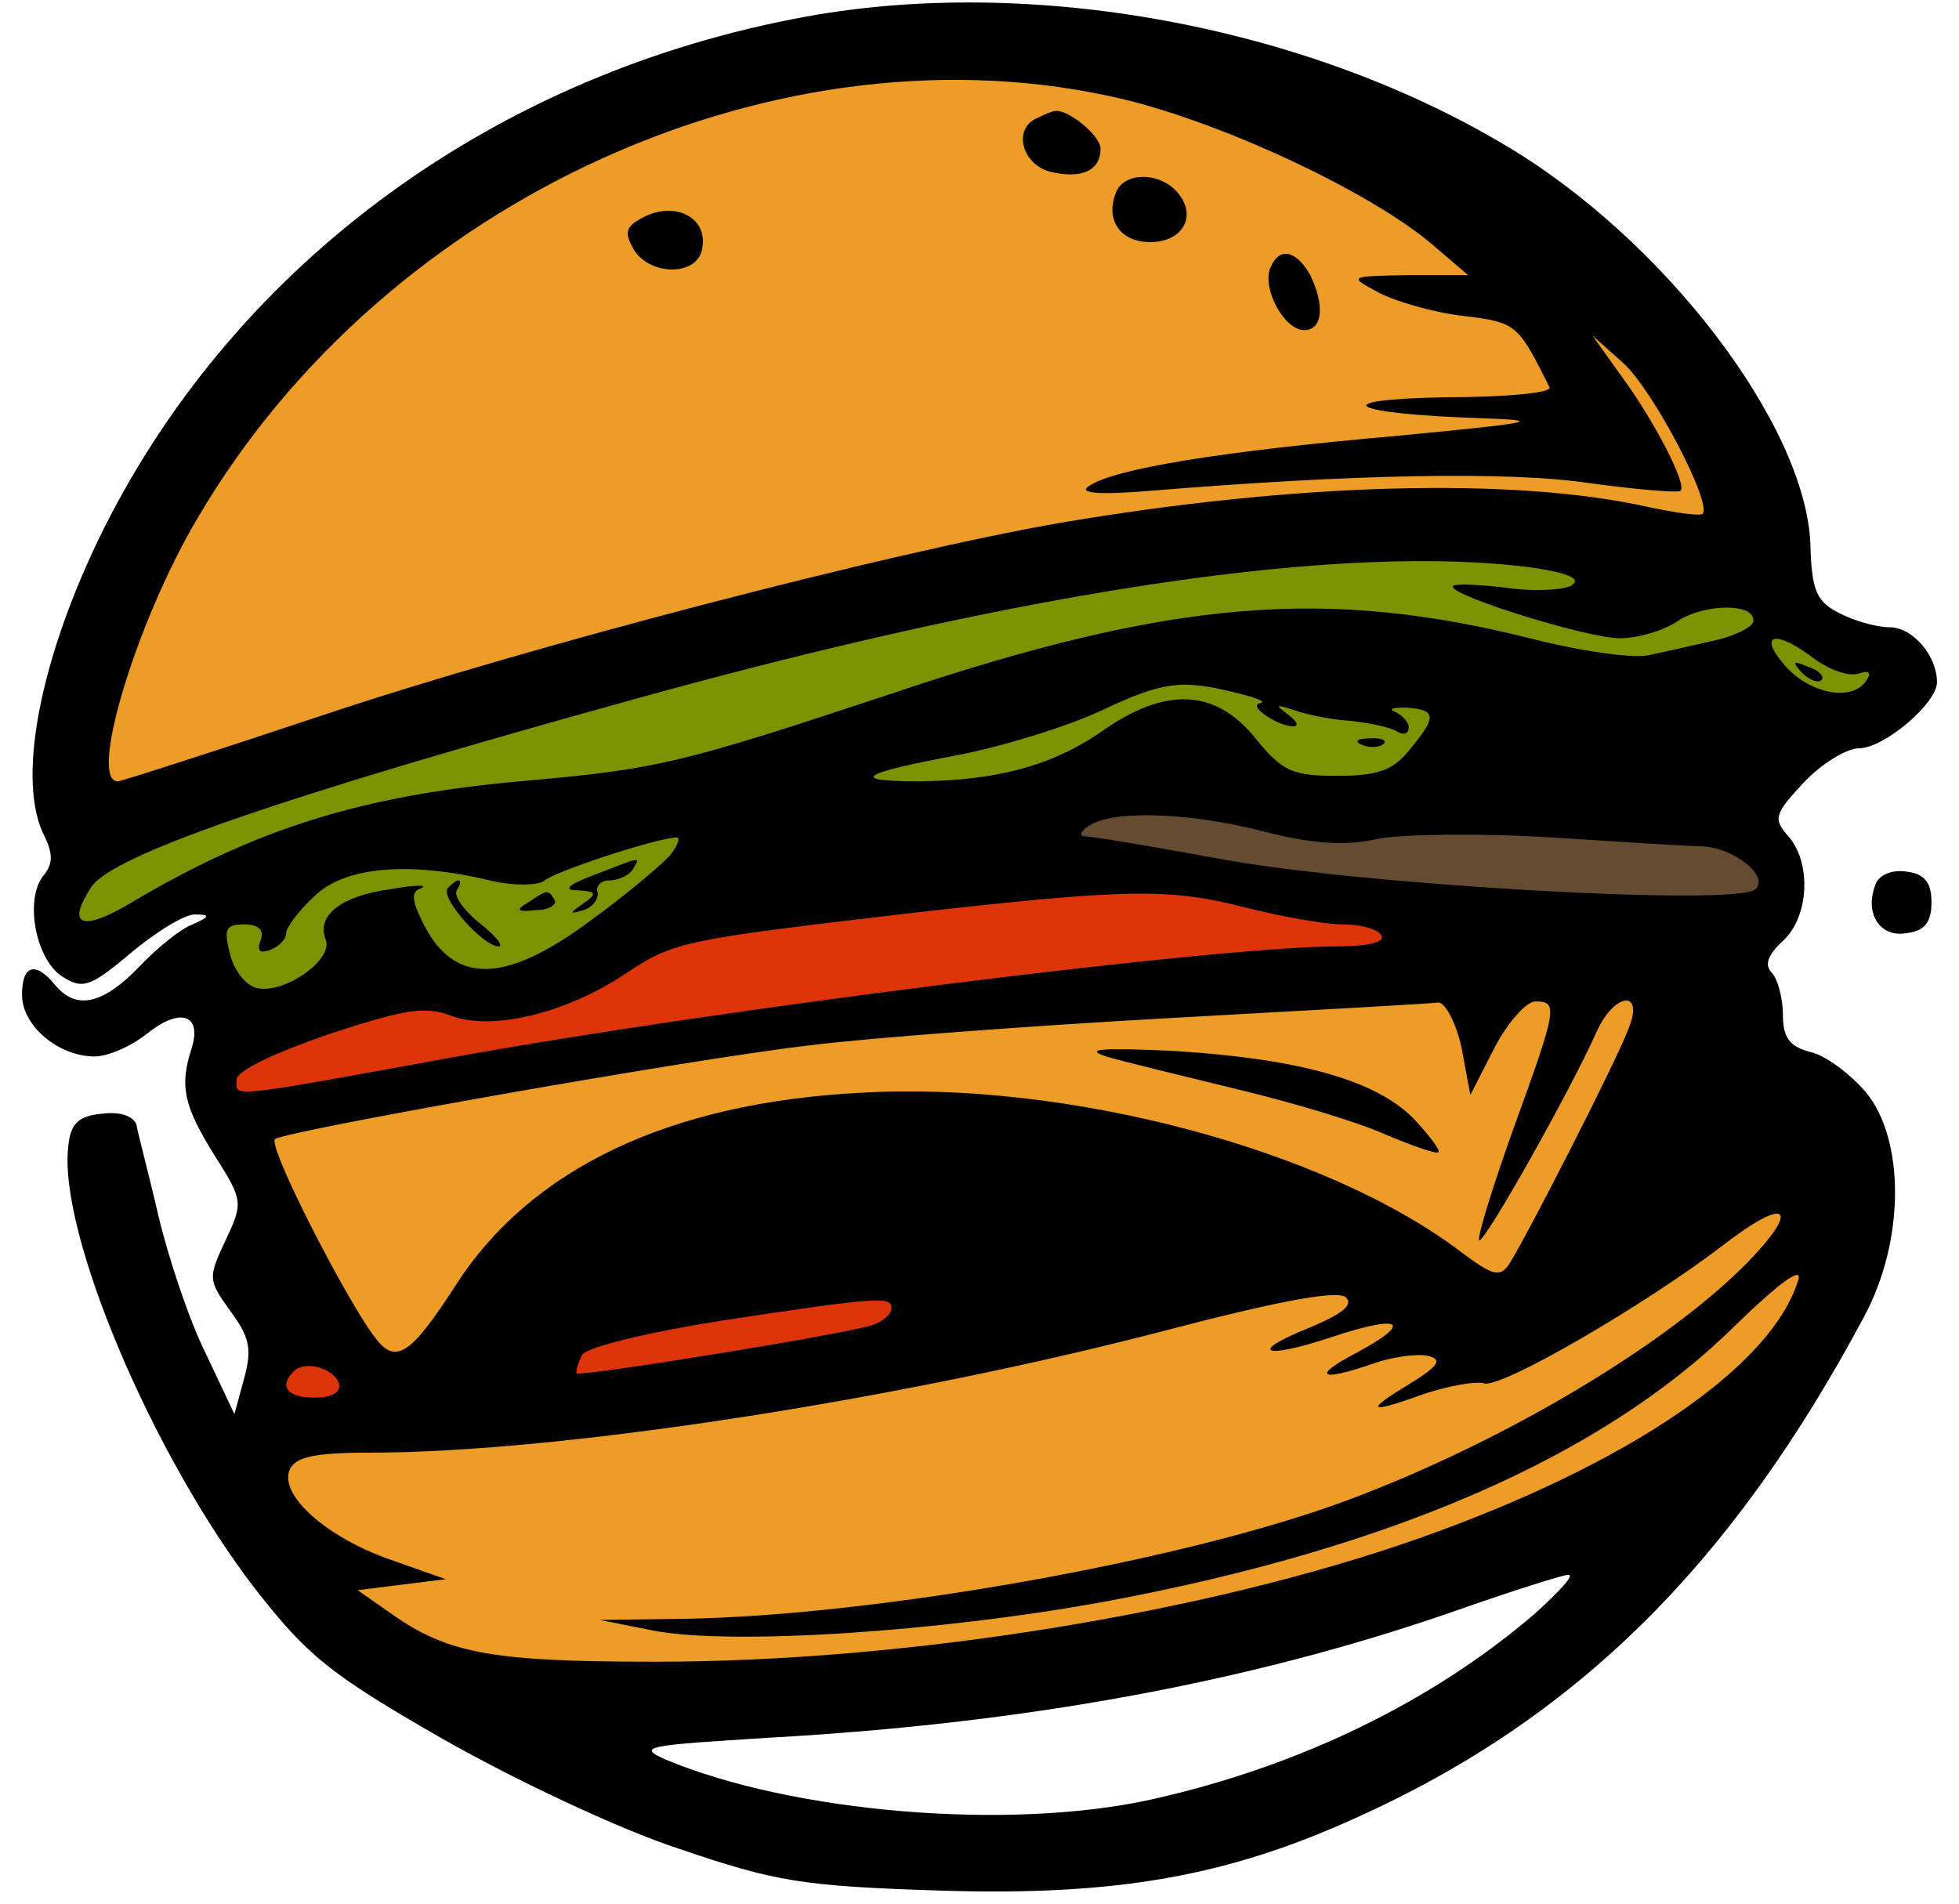 <svg version="1.2" xmlns="http://www.w3.org/2000/svg" viewBox="0 0 178 173" width="178" height="173">
	<title>logo-svg</title>
	<style>
		.s0 { fill: #7b9201 } 
		.s1 { fill: #ed9c28 } 
		.s2 { fill: #654b30 } 
		.s3 { fill: #de3409 } 
		.s4 { fill: #000000 } 
	</style>
	<path id="Forme 4" fill-rule="evenodd" class="s0" d="m166 58l7 2-5 5-7-1-1-5 1-4z"/>
	<path id="Forme 5" fill-rule="evenodd" class="s1" d="m35 152l27 2 35-2 33-8 24-8 10-11 5-12-5-9-19 12-8 5-8-6-10-3-15 3-23 9-21 3-19 1-17 3 1 7 5 9z"/>
	<path id="Forme 11" fill-rule="evenodd" class="s2" d="m95 75l5 4 9 1 15 2 12 1 15 1h9l2-3-2-5-10-2h-22l-14-1h-10-6z"/>
	<path id="Forme 6" fill-rule="evenodd" class="s3" d="m22 101l19-2 15-3 25-3 22-3h17l9-4-3-4-10-1-12-2h-21l-21 4-8 6-8 2-7-2-6 2-8 1-5 3v4z"/>
	<path id="Forme 7" fill-rule="evenodd" class="s1" d="m23 105l3 9 6 7 4 4 9-4 16-11 28-1 16 1 19 4 9 5h7l8-10 4-10v-13h-10l-24 4-16 1-17 2-14 1-13 2-9 2-10 1-12 2-6 1z"/>
	<g id="Layer">
		<path id="Forme 1" fill-rule="evenodd" class="s1" d="m9 62l9-20 12-15 24-17 15-2 18-3 16 2 23 8 20 10 11 16 2 10-20-3-18-2-19 3-23 4-21 6-26 9-16 5-7 2-2-6z"/>
		<path id="Forme 2" fill-rule="evenodd" class="s0" d="m81 76l18-6 16 3 16-1 2-9-16-3-17 2-19 4-6 4z"/>
		<path id="Forme 3" fill-rule="evenodd" class="s0" d="m22 81l-3 5 3 6 7-1 8-1 15-2 6-5 7-7-4-3-11 2-15 1z"/>
		<path id="Forme 8" fill-rule="evenodd" class="s3" d="m52 118l-1 8h9l19-2 6-5-5-4-16 2z"/>
		<path id="Forme 9" fill-rule="evenodd" class="s3" d="m27 123l-3 4 2 2 6-1v-3z"/>
		<path id="Forme 10" fill-rule="evenodd" class="s0" d="m8 77l-2 6 2 3 5-2 8-4 11-3 17-2 17-5 13-4 9-2 14-3 9-1 17-1 9 2 12 1 7-1 3-1 2-5-1-3-11-2-21-2-22 2-22 4-22 5-24 6-19 7z"/>
		<path id="Layer" class="s4" d="m73.3 1.5c-28.1 5.1-51.6 22.2-63.8 46.4-5.9 11.8-8.1 23.2-5.4 28.2 0.7 1.5 0.7 2.4-0.1 3.4-1.8 2.1-0.8 7.6 1.6 9.2 1.9 1.2 2.5 1.1 6.4-2.2 2.3-1.9 4.9-3.5 5.8-3.4 1.3 0 1.3 0.2-0.3 0.9-1.1 0.4-3.3 2.2-4.9 3.9-3.3 3.4-5.7 3.9-7.6 1.6-1.8-2.2-3-1.8-3 0.9 0 2.8 3.3 5.6 6.6 5.6 1.2 0 3.3-0.9 4.8-2.1 3-2.4 5-1.7 4 1.4-1.1 3.4-0.7 5.2 2.1 9.7 2.6 4.1 2.6 4.3 1 7.7-1.6 3.4-1.6 3.6 0.4 6.4 1.8 2.4 2 3.5 1.3 6.1l-0.9 3.3-2.6-5.5c-1.5-3-3.4-8.7-4.3-12.5-0.9-3.9-1.9-7.6-2-8.3-0.3-0.8-1.5-1.2-3.1-1-2.2 0.2-2.9 0.9-3.1 3-0.9 7.8 7.6 28 17 40.2 4.7 6 6.7 7.7 17 13.6 6.5 3.7 16 8.2 21.5 10 8.8 3 11.2 3.4 23.8 3.8 15.9 0.5 26.1-1.3 37.9-6.7 19.9-9 34-23 46-45.5 3.7-6.9 3.7-16.1 0.1-20.4-1.4-1.6-3.6-3.3-5-3.6-1.9-0.5-2.5-1.3-2.5-3.4 0-1.5-0.5-3.3-1-3.8-0.7-0.7-0.4-1.6 1-2.9 2.4-2.2 2.6-7.1 0.5-9.5-1.4-1.6-1.3-2 1.4-4.9 1.6-1.7 3.9-3.1 5-3.1 2.3 0 7.1-4.1 7.1-6 0-2.4-2.2-5-4.3-5-1.2 0-3.3-0.6-4.6-1.3-2-1-2.5-2-2.6-6.2-0.4-10.9-13.4-27.9-27.9-36.4-18.2-10.8-42.9-15.3-63.3-11.6zm28.7 7.5c9.2 2.2 22.4 8.4 28 13.1l3.4 2.9h-5.4c-5.5 0.1-5.5 0.1-2.7 1.6 1.5 0.8 5 1.8 7.6 2.1 4.9 0.6 5 0.7 7.9 6.5 0.2 0.5-4.1 0.9-9.5 0.9-11 0.2-8.8 1.5 3.2 1.9 6 0.2 5 0.4-7.5 1.6-16 1.4-25.9 3-28.1 4.6-0.9 0.6 0.8 0.8 5.6 0.4 18.3-1.5 32.5-1.8 39.9-0.7 4.4 0.6 8.1 0.9 8.3 0.7 0.6-0.6-2.4-6.4-5.5-10.6l-2.5-3.5 2.8 2.5c2.6 2.3 8.1 12.7 7.2 13.7-0.3 0.2-2.4-0.1-4.8-0.6-12.4-2.8-32.3-2.2-53.5 1.4-15.6 2.7-48.6 11.3-67.1 17.5-9.9 3.3-18.3 6-18.6 6-2.7 0 1.7-14.6 7.3-24 17.1-29.1 53.1-45.3 84-38zm37.4 42.6c3.2 0.5 4.3 1 3.4 1.6-0.7 0.4-3.4 0.6-6 0.2-2.7-0.3-4.8-0.4-4.8-0.1 0 0.9 12.3 4.7 15.2 4.7 1.6 0 4-0.7 5.3-1.6 2.5-1.6 7.1-1.6 6.8 0.1-0.1 0.5-1.7 1.3-3.5 1.7-1.8 0.4-4.4 1-5.8 1.3-1.4 0.4-6.2-0.3-10.6-1.4-18.9-4.8-33-3.6-58.3 4.9-19.3 6.4-21.3 6.9-33.9 8-14.3 1.3-24 4.3-35.4 11.1-4.4 2.6-5.8 2-3.5-1.5 1.9-2.9 17.3-8.2 49.1-17 36.3-10.1 65-14.3 82-12zm25.5 8.3c1.4 1 3.1 1.6 4 1.3 0.9-0.3 1.2-0.1 0.7 0.6-1.2 2-5.1 1.3-7.4-1.3-2.6-3-0.8-3.3 2.7-0.6zm-52.4 3.1c1.7 0.4 2.6 0.8 2 0.9-1.2 0.2 1.6 2.1 3 2.1 0.6 0 0.3-0.5-0.5-1.1-1.2-0.9-1.1-0.9 0.5-0.4 1.1 0.4 3.4 0.9 5.2 1 1.8 0.2 3.7 0.6 4.3 1 0.5 0.3 1 0.2 1-0.4 0-0.5-0.6-1.1-1.2-1.4-0.7-0.3-0.3-0.4 1-0.4 2.7 0.2 2.8 0.8 0.3 3.8-1.5 1.9-2.9 2.4-6.6 2.4-4.1 0-5-0.4-7.5-3.5-3.6-4.4-8.1-4.6-13.8-0.6-4.6 3.2-9.6 4.5-16.6 4.6-6.5 0-5.6-0.7 3.5-2.4 4.1-0.8 9.9-2.6 12.9-4 5.7-2.7 7.4-2.9 12.5-1.6zm2.5 12.6c4.4 1.1 7.3 1.3 10.3 0.6 2.3-0.4 9.4-0.5 15.7-0.1 6.3 0.4 12.4 0.8 13.6 0.8 2.9 0.1 6.2 2.7 4.9 3.9-1.6 1.6-36.4-0.4-48.9-2.8-6-1.1-11.4-2-12-2-0.6 0-0.4-0.5 0.4-1 2.2-1.4 9.1-1.2 16 0.6zm-54.1 2.1c-0.8 0.9-4 3.6-7.3 6-7.7 5.7-12.3 5.8-15.1 0.3-1.1-2.2-1.2-3-0.2-3.3 0.6-0.3-0.6-0.3-2.8 0.1-4.5 0.6-6.8 2.4-5.9 4.6 0.7 1.8-3.7 4.9-6.2 4.4-1-0.2-2.1-1.5-2.5-3.1-0.6-2.3-0.4-2.7 1.3-2.7 1.3 0 1.8 0.5 1.5 1.4q-0.6 1.5 0.9 0.9c0.7-0.3 1.4-0.9 1.4-1.5 0-0.5 1.1-2 2.5-3.3 2.7-2.7 8.4-3.3 16-1.5 2.1 0.5 4.4 0.5 5 0 0.9-0.8 10-3.8 11.9-3.9 0.5-0.1 0.2 0.7-0.5 1.6zm52.4 4.8c3.2 0.8 7.1 1.5 8.7 1.5 1.6 0 3.2 0.4 3.5 1 0.4 0.6-1.2 1-4 1-10.9 0-56.3 5.7-80.5 10.1-20.8 3.8-19.5 3.6-19.5 2 0-0.8 3.4-2.4 8.3-4.1 7-2.3 8.8-2.6 11.2-1.7 3.7 1.4 10.4-0.2 15.8-3.8 4.5-3 5.4-3.1 25.7-5.5 20.3-2.3 23.8-2.3 30.8-0.5zm19.5 12.7l0.8 4.3 2.2-4.3c1.2-2.3 2.9-4.2 3.7-4.2 2.1 0 2 0.6-2 11.6-1.9 5.3-3.3 9.9-3.1 10.1 0.4 0.4 8.2-13.4 10.7-19 1.6-3.5 4.3-3.8 2.9-0.3-1 2.8-9.5 19.4-10.9 21.5-0.8 1.2-1.5 1-4.3-1.1-12.2-9.3-35.7-15.6-54.6-14.5-17.4 0.9-30 6.9-36.8 17.5-4 6.2-5.4 7.2-7.2 4.9-2.5-3.1-10-17.7-9.2-18.2 1.3-0.8 38-7.3 48.5-8.5 5.5-0.7 20.4-1.8 33-2.5 12.7-0.7 23.5-1.3 24.2-1.4 0.6 0 1.6 1.8 2.1 4.1zm26.1 19.4c-7.3 7.5-22.2 16.4-36.4 21.7-14.7 5.5-42.7 10.5-60.3 10.8l-7.7 0.1 5 1c7.2 1.3 25.9 0.1 41.1-2.7 25.7-4.8 44.8-13.1 56.7-24.7 4.3-4.2 6.5-5.8 6.1-4.5-2.4 7.9-15.5 16.8-34.5 23.5-19.3 6.8-46.5 11.2-69.3 11.2-14.8 0-18.9-0.7-24.1-4.4l-3-2.1 4-0.5 4-0.5-5.1-1.8c-5.7-2-10-5.8-9.1-8.1 0.5-1.2 2.2-1.6 7.4-1.6 17.1 0 48.1-4.8 72.2-11.1 10.3-2.7 15.7-3.7 16.4-3 0.7 0.7-0.4 1.5-3.2 2.7-5.8 2.3-4.4 3 1.9 0.9 6.3-2.1 7.5-1.4 2.3 1.4-4.2 2.2-3.4 2.7 1.5 1 1.7-0.6 3.9-0.9 4.9-0.7 1.4 0.3 1.1 0.9-1.7 2.6-4.1 2.5-3.7 2.7 1.6 0.8 2.2-0.7 4.5-1.1 5.2-0.9 1.4 0.6 14.5-7 21.7-12.5 5.8-4.5 7.2-3.6 2.4 1.4zm-77.9 4.3c0 0.5-0.8 1.2-1.7 1.5-2.8 0.9-26.5 4.7-26.9 4.4-0.1-0.2 0.1-0.9 0.5-1.7 0.5-0.7 5.8-2 12.7-3.1 14.5-2.2 15.4-2.2 15.4-1.1zm-50.2 6.8c0.2 0.8-0.6 1.3-2.2 1.3-2.5 0-3.3-1-1.9-2.4 1-1 3.6-0.3 4.1 1.1zm108.7 20.9c-9.3 8-21.4 13.9-34.8 16.9-13 2.9-32.7 1.2-44.2-3.6-2.7-1.2-1.8-1.3 9.5-2 23.1-1.3 43.3-5 61.6-11.3 5.4-1.9 10.4-3.5 10.9-3.5 0.6 0-0.8 1.5-3 3.5z"/>
		<path id="Layer" class="s4" d="m94.3 10.7c-2.3 0.9-1.5 4.2 1.1 4.9 2.9 0.7 4.6-0.1 4.6-2.1 0-1.2-3.1-3.7-4.2-3.4-0.2 0-0.9 0.3-1.5 0.6z"/>
		<path id="Layer" class="s4" d="m101.4 17.5c-1 2.5 0.4 4.5 3.1 4.5 3 0 4.3-2.4 2.5-4.5-1.6-1.9-4.9-1.9-5.6 0z"/>
		<path id="Layer" class="s4" d="m58 20c-1.2 0.7-1.2 1.3-0.4 2.7 1.5 2.4 5.8 2.4 6.2-0.1 0.6-3-2.8-4.5-5.8-2.6z"/>
		<path id="Layer" class="s4" d="m115.4 24.4c-0.7 1.9 1.3 5.6 3.1 5.6 1.7 0 1.9-2.3 0.5-5.1-1.3-2.2-2.8-2.5-3.6-0.5z"/>
		<path id="Layer" class="s4" d="m163.7 61.1c0.7 0.7 1.5 1 1.8 0.7 0.3-0.3-0.2-0.9-1.2-1.2-1.4-0.6-1.5-0.5-0.6 0.5z"/>
		<path id="Layer" class="s4" d="m123.8 67.7c0.7 0.3 1.6 0.2 1.9-0.1 0.4-0.3-0.2-0.6-1.3-0.5-1.1 0-1.4 0.3-0.6 0.6z"/>
		<path id="Layer" class="s4" d="m54 79.5c-2.4 0.9-2.9 1.4-1.5 1.4 1.7 0.1 1.8 0.3 0.5 1.2-1.3 0.9-1.3 1 0 0.6 0.8-0.2 1.4-1 1.3-1.6-0.2-0.6 0.3-1.1 1.1-1.1 0.8 0 1.8-0.5 2.1-1 0.7-1.2 0.9-1.2-3.5 0.5z"/>
		<path id="Layer" class="s4" d="m40.7 80.7c-0.8 0.8 3.2 5.3 4.6 5.3 0.5 0-0.2-0.9-1.7-2.1-1.4-1.1-2.4-2.5-2.1-3 0.7-1.1 0.1-1.2-0.8-0.2z"/>
		<path id="Layer" class="s4" d="m48 82c-1.2 0.7-1 0.9 0.7 0.7 1.2 0 1.9-0.5 1.7-0.9-0.6-1-0.6-1-2.4 0.2z"/>
		<path id="Layer" class="s4" d="m100.5 96c1.7 0.5 7.1 1.8 12 3 5 1.2 11 3 13.4 4.1 2.4 1 4.6 1.8 4.8 1.6 0.2-0.2-0.9-1.6-2.3-3.1-3.5-3.5-10.5-5.4-21.7-6.1-6.5-0.3-8.3-0.2-6.2 0.5z"/>
		<path id="Layer" class="s4" d="m170.4 80.4c-1 2.6 0.4 4.8 2.8 4.4 1.7-0.2 2.3-1 2.3-2.8 0-1.8-0.6-2.6-2.3-2.8-1.3-0.2-2.5 0.3-2.8 1.2z"/>
	</g>
</svg>